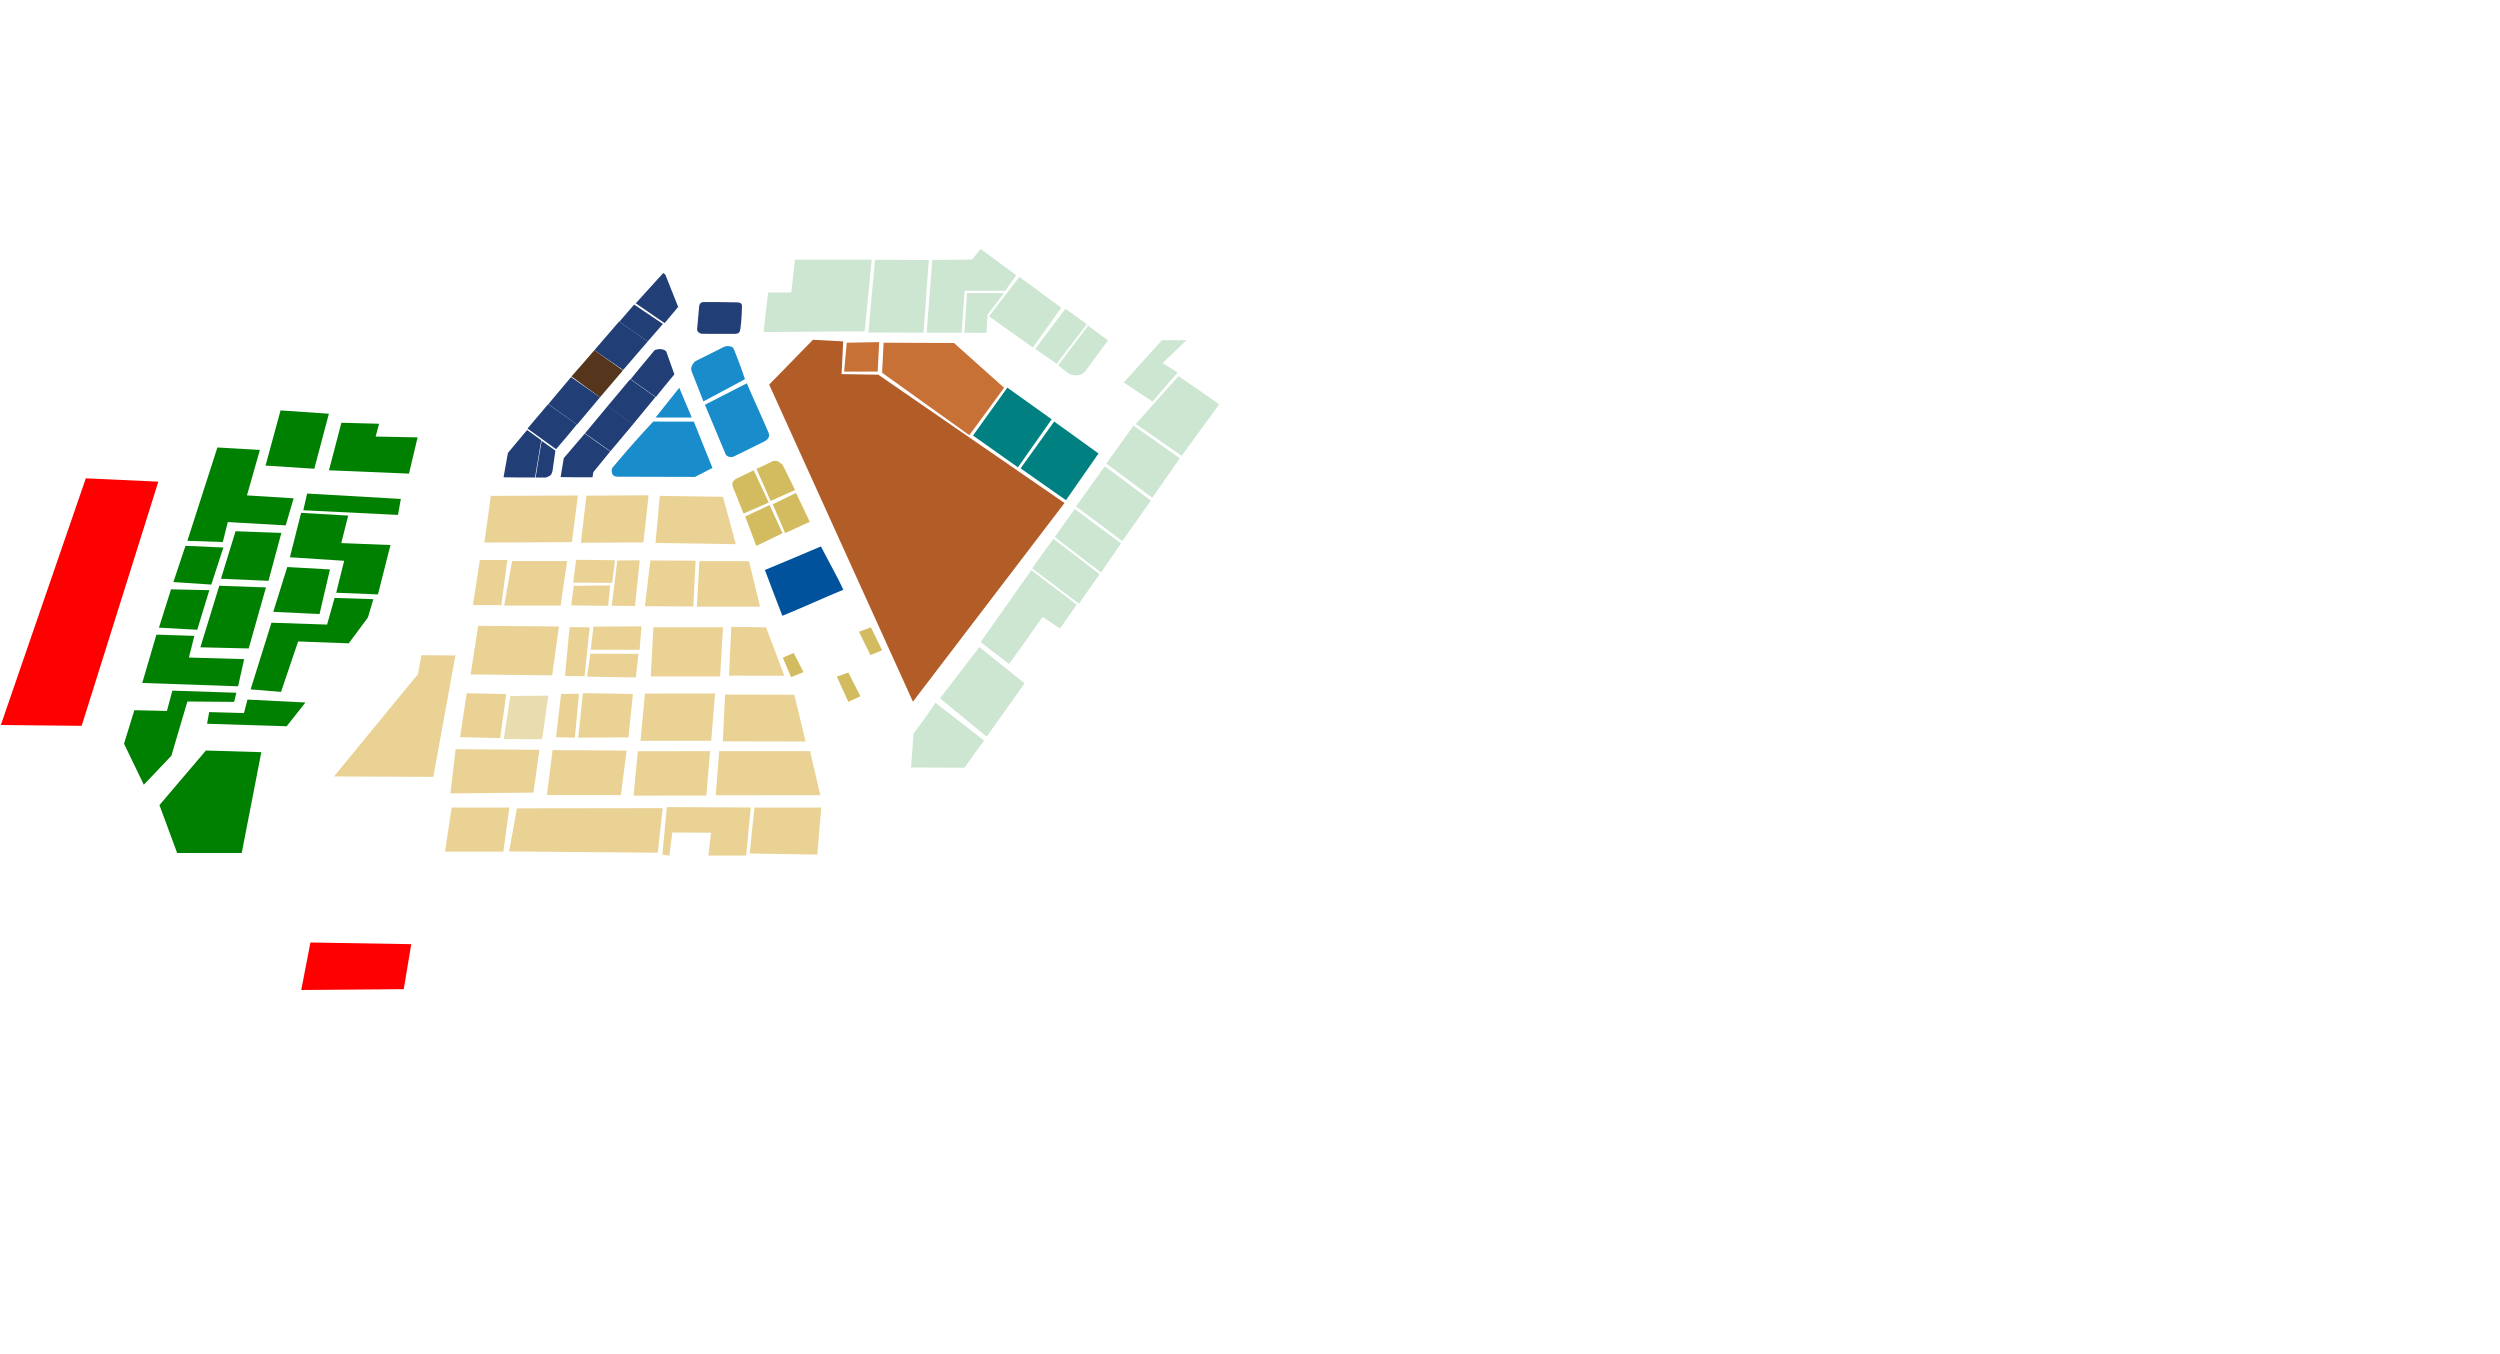 <?xml version="1.0" encoding="UTF-8" standalone="no"?>
<!-- Created with Inkscape (http://www.inkscape.org/) -->

<svg
   xmlns:dc="http://purl.org/dc/elements/1.1/"
   xmlns:cc="http://creativecommons.org/ns#"
   xmlns:rdf="http://www.w3.org/1999/02/22-rdf-syntax-ns#"
   xmlns:svg="http://www.w3.org/2000/svg"
   xmlns="http://www.w3.org/2000/svg"
   xmlns:sodipodi="http://sodipodi.sourceforge.net/DTD/sodipodi-0.dtd"
   xmlns:inkscape="http://www.inkscape.org/namespaces/inkscape"
   version="1.1"
   width="100%"
   height="100%"
   viewBox="0 0 1200 650"
   id="grand1-floor1"
   xml:space="preserve"
   inkscape:version="0.92.1 r15371"
   sodipodi:docname="grand1-floor1.svg"><defs
     id="defs3145" /><sodipodi:namedview
     pagecolor="#ffffff"
     bordercolor="#666666"
     borderopacity="1"
     objecttolerance="10"
     gridtolerance="10"
     guidetolerance="10"
     inkscape:pageopacity="0"
     inkscape:pageshadow="2"
     inkscape:window-width="1920"
     inkscape:window-height="1017"
     id="namedview3143"
     showgrid="false"
     inkscape:zoom="1.767767"
     inkscape:cx="228.04859"
     inkscape:cy="376.64933"
     inkscape:window-x="-8"
     inkscape:window-y="-8"
     inkscape:window-maximized="1"
     inkscape:current-layer="grand1-floor1" /><path
     style="fill:#cce6d2"
     d="M 565.676,180.507 545.2,203.5 l 22,15.3 18.017,-24.744"
     id="path4595"
     data-podium="100"
     inkscape:connector-curvature="0" /><path
     style="fill:#cce6d2"
     d="m 565.3,178.8 -7.3,-4.5 v 0 l 11.5,-11 h -11.8 l -18.3,20.3 13.776,9.117"
     id="polygon3161"
     data-podium="95"
     inkscape:connector-curvature="0" /><path
     d="m 544.1,204.3 c 7.4,5.2 14.8,10.4 22.2,15.7 -4.4,6.2 -8.7,12.5 -13.2,18.9 -7.4,-5.5 -14.8,-11 -22.1,-16.4 4.4,-6.1 8.8,-12.2 13.1,-18.2 l 0,0 z"
     id="path3163"
     style="fill:#cce6d2"
     data-podium="89" /><path
     d="m 530.3,223.8 c 7.3,5.5 14.7,10.9 22.1,16.5 -4.5,6.4 -9.1,12.9 -13.7,19.4 -7.4,-5.6 -14.9,-11.1 -22.2,-16.6 4.6,-6.5 9.2,-12.9 13.8,-19.3 l 0,0 z"
     id="path3165"
     style="fill:#cce6d2"
     data-podium="90" /><path
     d="m 515.9,244.3 c 7.3,5.5 14.7,11 22.2,16.5 -3.2,4.6 -6.4,9.3 -9.6,14 -7.5,-5.7 -14.9,-11.3 -22.2,-17 3.1,-4.5 6.4,-9.1 9.6,-13.5 l 0,0 z"
     id="path3167"
     style="fill:#cce6d2"
     data-podium="91" /><path
     d="m 505.6,258.6 c 7.4,5.6 14.8,11.3 22.2,17 -3.3,4.7 -6.6,9.5 -9.9,14.2 -7.5,-5.7 -15.1,-11.4 -22.5,-17 3.4,-4.7 6.8,-9.5 10.2,-14.2 l 0,0 z"
     id="path3169"
     style="fill:#cce6d2"
     data-podium="92" /><path
     d="m 484.4,318.7 c 5.4,-7.6 10.8,-15.1 16.1,-22.6 2.8,1.9 5.5,3.7 8.3,5.6 2.7,-3.9 5.3,-7.7 8,-11.5 -7.3,-5.5 -14.6,-11 -21.8,-16.5 -8,11.4 -16.1,22.9 -24.3,34.5 4.5,3.6 9.1,7 13.7,10.5 l 0,0 z"
     id="path3171"
     style="fill:#cce6d2"
     data-podium="93" /><path
     d="m 449,337.3 23.4,18.2 c 0,0 0.2,-0.7 -9.4,13 -8.6,0 -17.2,-0.1 -25.7,-0.1 0.4,-5.5 0.8,-10.9 1.2,-16.3 4.8,-6.1 10.5,-14.8 10.5,-14.8 z"
     id="path3173"
     style="fill:#cce6d2"
     data-podium="96"
     inkscape:connector-curvature="0"
     sodipodi:nodetypes="cccccc" /><path
     d="M 362.12,387.6 359.862,409.676 392.3,410.2 l 1.9,-22.6 z"
     id="path3175"
     style="fill:#ead295"
     data-podium="07"
     inkscape:connector-curvature="0"
     sodipodi:nodetypes="ccccc" /><path
     d="m 360.362,387.6 c -0.8,7.7 -1.417,15.259 -2.217,23.059 -6.6,0 -11.544,0.041 -18.144,0.041 0.4,-3.7 0.9,-7.4 1.3,-11 -6.2,0 -12.4,-0.1 -18.6,-0.1 -0.5,3.7 -0.9,7.4 -1.4,11.1 l -3.363,-0.424 2.151,-22.876 c 0,0 25.173,0.1 40.273,0.2 z"
     id="path3177"
     style="fill:#ead295"
     data-podium="06"
     inkscape:connector-curvature="0"
     sodipodi:nodetypes="ccccccccc" /><path
     d="m 244.5,387.6 -2.9,21.2 -28,0 3.2,-21.2 z"
     id="path3185"
     style="fill:#ead295"
     data-podium="03"
     inkscape:connector-curvature="0"
     sodipodi:nodetypes="ccccc" /><path
     d="m 202.3,314.5 16.3,0.1 -10.6,58.3 -47.7,-0.2 40.3,-49.1 c 0,0 1.1,-6.1 1.7,-9.1 l 0,0 z"
     id="path3187"
     style="fill:#ead295"
     data-podium="02" /><path
     d="m 216.188,380.839 39.898,-0.387 2.812,-20.539 L 218.7,359.6 Z"
     id="path3189"
     style="fill:#ead295"
     data-podium="12"
     inkscape:connector-curvature="0"
     sodipodi:nodetypes="ccccc" /><path
     d="m 301.632,353.933 -24.059,0.171 2.241,-21.407 24,0.429 z"
     id="path3191"
     style="fill:#ead295"
     data-podium="11"
     inkscape:connector-curvature="0"
     sodipodi:nodetypes="ccccc" /><path
     d="m 298.028,381.626 -35.503,0.013 2.707,-21.619 35.546,0.27 z"
     id="path3193"
     style="fill:#ead295"
     data-podium="10"
     inkscape:connector-curvature="0"
     sodipodi:nodetypes="ccccc" /><path
     d="m 339.028,381.878 -34.898,0.044 2.012,-21.337 34.698,-0.044 z"
     id="path3195"
     style="fill:#ead295"
     data-podium="09"
     inkscape:connector-curvature="0"
     sodipodi:nodetypes="ccccc" /><path
     d="m 345.219,360.555 43.6,-0.026 4.929,21.169 -50.2,0.026 z"
     id="path3197"
     style="fill:#ead295"
     data-podium="08"
     inkscape:connector-curvature="0"
     sodipodi:nodetypes="ccccc" /><path
     d="m 346.953,355.854 39.742,0.089 -5.429,-22.471 -33.229,-0.089 z"
     id="path3199"
     style="fill:#ead295"
     data-podium="16"
     inkscape:connector-curvature="0"
     sodipodi:nodetypes="ccccc" /><path
     d="m 341.385,355.571 -33.944,0.033 2.13,-22.683 33.648,-0.033 -1.834,22.683 z"
     id="path3201"
     style="fill:#ead295"
     data-podium="15"
     inkscape:connector-curvature="0"
     sodipodi:nodetypes="cccccc" /><path
     d="m 275.925,354.083 -9.03,-0.237 2.446,-20.807 8.579,0.025 z"
     id="path3203"
     style="fill:#ead295"
     data-podium="14"
     inkscape:connector-curvature="0"
     sodipodi:nodetypes="ccccc" /><path
     d="m 305.222,325.172 -23.41,-0.372 1.528,-11.007 23.099,0.019 z"
     id="path3205"
     style="fill:#ead295"
     data-podium="13"
     inkscape:connector-curvature="0"
     sodipodi:nodetypes="ccccc" /><path
     d="m 220.829,353.801 19.251,0.489 2.919,-21.129 -18.983,-0.419 z"
     id="path3207"
     style="fill:#ead295"
     data-podium="99"
     inkscape:connector-curvature="0"
     sodipodi:nodetypes="ccccc" /><path
     d="m 225.9,323.719 39.148,0.465 3.224,-23.478 L 229.514,300.4 Z"
     id="path3209"
     style="fill:#ead295"
     data-podium="98"
     inkscape:connector-curvature="0"
     sodipodi:nodetypes="ccccc" /><path
     d="m 307.003,311.909 -23.426,-0.036 1.266,-11.102 23.092,-0.135 z"
     id="path3211"
     style="fill:#ead295"
     data-podium="20"
     inkscape:connector-curvature="0"
     sodipodi:nodetypes="ccccc" /><path
     d="m 280.585,324.586 -9.403,-0.107 2.235,-23.473 9.632,0.107 z"
     id="path3213"
     style="fill:#ead295"
     data-podium="19"
     inkscape:connector-curvature="0"
     sodipodi:nodetypes="ccccc" /><path
     d="m 345.663,324.7 -33.297,0 1.263,-23.626 33.399,0 z"
     id="path3215"
     style="fill:#ead295"
     data-podium="18"
     inkscape:connector-curvature="0"
     sodipodi:nodetypes="ccccc" /><path
     d="m 351.031,300.885 16.685,0.248 8.784,23.261 -26.585,-0.09 z"
     id="path3217"
     style="fill:#ead295"
     data-podium="17"
     inkscape:connector-curvature="0"
     sodipodi:nodetypes="ccccc" /><path
     d="m 335.703,269.34 23.824,0 L 364.8,291.2 l -30.309,0 z"
     id="path3219"
     style="fill:#ead295"
     data-podium="25"
     inkscape:connector-curvature="0"
     sodipodi:nodetypes="ccccc" /><path
     d="m 332.803,291.093 -23.235,-0.107 2.592,-21.967 21.716,0.107 -1.072,21.967 z"
     id="path3221"
     style="fill:#ead295"
     data-podium="24"
     inkscape:connector-curvature="0"
     sodipodi:nodetypes="cccccc" /><path
     d="m 304.813,290.88 -11.161,-0.141 2.648,-21.685 10.771,-0.141 z"
     id="path3223"
     style="fill:#ead295"
     data-podium="23"
     inkscape:connector-curvature="0"
     sodipodi:nodetypes="ccccc" /><path
     d="m 293.851,279.779 -18.72,-0.107 1.386,-10.972 18.72,0.212 z"
     id="path3225"
     style="fill:#ead295"
     data-podium="22"
     inkscape:connector-curvature="0"
     sodipodi:nodetypes="ccccc" /><path
     d="m 240.652,290.447 2.838,-21.647 -13.184,0.007 L 227,290.454 Z"
     id="path3227"
     style="fill:#ead295"
     data-podium="21"
     inkscape:connector-curvature="0"
     sodipodi:nodetypes="ccccc" /><path
     d="m 274.485,260.226 -41.985,0.202 3.088,-22.398 41.813,-0.202 -2.917,22.398 z"
     id="path3229"
     style="fill:#ead295"
     data-podium="32"
     inkscape:connector-curvature="0"
     sodipodi:nodetypes="cccccc" /><path
     d="m 308.84,260.336 -30.016,0.202 2.659,-22.619 29.844,-0.202 -2.488,22.619 z"
     id="path3233"
     style="fill:#ead295"
     data-podium="30"
     inkscape:connector-curvature="0"
     sodipodi:nodetypes="cccccc" /><path
     d="m 316.702,238.002 30.322,0.468 L 353.2,261.2 l -38.557,-0.578 2.059,-22.619 z"
     id="path3237"
     style="fill:#ead295"
     data-podium="28"
     inkscape:connector-curvature="0"
     sodipodi:nodetypes="cccccc" /><path
     d="m 404.813,283.08 c -8.6,3.5 -20.594,9.009 -29.294,12.509 -2.8,-7.2 -5.671,-14.895 -8.371,-21.995 8.3,-3.4 18.692,-7.819 26.892,-11.319 3.693,7.208 8.088,14.907 10.773,20.805 z"
     id="path3239"
     style="fill:#01529d"
     data-podium="27"
     inkscape:connector-curvature="0"
     sodipodi:nodetypes="ccccc" /><path
     d="m 522.3,156.3 9.5,7.1 c 0,0 -7.2,9.8 -10.8,14.7 -1.7,2.3 -5.8,2.8 -8.3,1 -4.6,-3.4 -4.7,-3.9 -4.7,-3.9 l 14.3,-18.9 0,0 z"
     id="path3241"
     style="fill:#cce6d2"
     data-podium="66" /><path
     d="m 511.4,148.2 0,0 10.3,7.4 -14.5,19 -10.3,-7.1 z"
     id="polygon3243"
     style="fill:#cce6d2"
     data-podium="65" /><path
     d="m 489.3,132.9 v 0 l 20.1,14.8 -13.631,19.128 L 474.7,151.8 Z"
     id="polygon3247"
     style="fill:#cce6d2"
     data-podium="63"
     inkscape:connector-curvature="0"
     sodipodi:nodetypes="cccccc" /><path
     d="m 420,124.7 0,0 25.8,0.1 -2.5,34.9 -26.5,-0.1 z"
     id="polygon3251"
     style="fill:#cce6d2"
     data-podium="60" /><path
     d="m 381.6,124.6 c -0.6,5.3 -1.2,10.5 -1.8,15.8 h -11.1 c -0.7,6.3 -1.5,12.6 -2.2,19 7.2,0 41.311,-0.424 48.511,-0.324 1.3,-11.8 2.217,-22.976 3.417,-34.476 H 381.6 Z"
     id="path3253"
     style="fill:#cce6d2"
     data-podium="58"
     inkscape:connector-curvature="0"
     sodipodi:nodetypes="cccccccc" /><path
     style="fill:#198ccc"
     d="m 337.631,192.685 c 0,0 -3.064,-8.036 -5.614,-14.336 -0.2,-0.7 -0.5,-1.5 0.1,-2.8 0.6,-1.3 1.2,-1.7 1.7,-2.2 4.7,-2.3 9.3,-4.7 14,-7 0.6,-0.2 1.2,-0.3 2.1,-0.2 1.7,0.3 1.9,0.7 2.2,1.1 v 0 c 2.7,6.45 5.476,14.759 5.476,14.759 z"
     id="path3139"
     data-podium="82"
     inkscape:connector-curvature="0"
     sodipodi:nodetypes="ccsccccccc" /><path
     style="fill:#198ccc"
     d="m 358.482,183.98 c 2.712,6.55 7.751,17.263 10.501,23.913 0.6,1.5 -0.2,3.1 -2.1,4 -4.8,2.4 -9.6,4.7 -14.4,7.1 -1.6,0.8 -3.6,0.3 -4.2,-1 -2.65,-6.45 -7.296,-17.319 -9.921,-23.707 z"
     id="path3259"
     inkscape:connector-curvature="0"
     sodipodi:nodetypes="cccsccc"
     data-podium="42" /><path
     d="m 337.201,160.235 c 4.793,-0.016 10.422,-0.032 15.181,0.021 2.259,0.045 2.793,-0.782 3.033,-2.516 0.654,-4.73 0.623,-8.638 0.726,-10.625 0.103,-1.988 -1.554,-1.952 -2.972,-1.992 -2.888,-0.083 -12.586,-0.171 -14.997,-0.147 -1.038,0.01 -2.148,0.033 -2.568,1.906 -0.119,1.596 -0.811,9.646 -0.998,11.206 -0.046,1.111 1.235,2.132 2.595,2.147 l 0,0 z"
     id="path3261"
     style="fill:#213e76"
     data-podium="57"
     inkscape:connector-curvature="0"
     sodipodi:nodetypes="ccszssccccc" /><path
     d="m 341.983,224.62 c 0,0 -5.6,2.9 -8.4,4.3 -12.2,0 -24.5,-0.1 -36.7,-0.1 -1.3,0 -2.6,-0.1 -3.1,-1.7 -0.5,-1.7 0,-2.3 0.5,-3 10,-12 19.276,-21.77 19.276,-21.77 l 19.468,0.024 z"
     id="path3265"
     style="fill:#198ccc"
     data-podium="43"
     inkscape:connector-curvature="0"
     sodipodi:nodetypes="ccsccccc" /><path
     d="m 280.7,208.1 c 4.1,2.9 8.1,5.8 12.2,8.6 -2.7,3.3 -5.4,6.6 -8.1,9.9 -0.1,0.8 -0.3,1.7 -0.4,2.5 -5.1,0 -10.2,0 -15.3,-0.1 0.5,-3.1 1,-6.1 1.5,-9.1 3.4,-3.9 6.8,-7.9 10.1,-11.8 l 0,0 z"
     id="path3275"
     style="fill:#213e76"
     data-podium="69" /><path
     d="m 291.7,194.9 c 4,2.9 8.1,5.8 12.2,8.7 -3.6,4.3 -7.3,8.7 -10.9,13 -4.1,-2.9 -8.2,-5.8 -12.2,-8.6 3.6,-4.3 7.3,-8.7 10.9,-13.1 l 0,0 z"
     id="path3277"
     style="fill:#213e76"
     data-podium="70" /><path
     d="m 302.5,182 c 4,2.9 8.1,5.7 12.1,8.6 -3.6,4.3 -7.2,8.7 -10.8,13.1 -4.1,-2.9 -8.1,-5.8 -12.2,-8.7 3.7,-4.4 7.3,-8.7 10.9,-13 l 0,0 z"
     id="path3279"
     style="fill:#213e76"
     data-podium="71" /><path
     d="m 323.7,179.7 c -1.3,-3.7 -2.6,-7.4 -3.9,-11 -0.5,-0.5 -1.1,-0.9 -2.4,-1.1 -1.4,-0.1 -2.3,0.2 -3.1,0.4 -3.9,4.6 -7.7,9.3 -11.6,14 4,2.9 8.1,5.7 12.1,8.6 2.9,-3.7 5.9,-7.3 8.9,-10.9 l 0,0 z"
     id="path3281"
     style="fill:#213e76"
     data-podium="72" /><path
     d="m 319,155.1 -13.83,-9.507 13.206,-14.562 1,0.8 6.141,15.488 z"
     id="polygon3283"
     style="fill:#213e76"
     data-podium="56"
     inkscape:connector-curvature="0"
     sodipodi:nodetypes="cccccc" /><path
     d="m 310.9,163.9 c 2.4,-2.8 4.9,-5.6 7.3,-8.4 -4.5,-3 -9.4,-6.3 -13.8,-9.3 -2.3,2.7 -4.8,5.5 -7.1,8.2 4.3,3.1 9.1,6.4 13.6,9.5 l 0,0 z"
     id="path3287"
     style="fill:#213e76"
     data-podium="54" /><path
     d="m 299.1,177.6 c -4.6,-3.2 -9.2,-6.3 -13.8,-9.5 4,-4.6 7.9,-9.2 11.9,-13.8 4.5,3.2 9.1,6.4 13.7,9.6 -3.9,4.6 -7.9,9.1 -11.8,13.7 l 0,0 z"
     id="path3289"
     style="fill:#213e76"
     data-podium="53" /><path
     d="m 274.3,180.7 c 3.7,-4.2 7.4,-8.4 11,-12.6 4.6,3.2 9.1,6.5 13.7,9.7 -3.7,4.3 -7.3,8.6 -11,12.9 -4.6,-3.3 -9.2,-6.7 -13.7,-10 l 0,0 z"
     id="path3291"
     style="fill:#55361d"
     data-podium="52" /><path
     d="m 277,203.8 c 3.7,-4.4 7.3,-8.7 11,-13.1 -4.6,-3.2 -9.3,-6.5 -13.9,-9.7 -3.6,4.3 -7.3,8.7 -10.9,13 4.6,3.3 9.2,6.5 13.8,9.8 l 0,0 z"
     id="path3293"
     style="fill:#213e76"
     data-podium="51" /><path
     d="m 266.9,215.6 c -4.6,-3.3 -9.1,-6.6 -13.7,-9.9 3.3,-3.9 6.6,-7.8 9.9,-11.7 4.6,3.2 9.2,6.5 13.8,9.7 -3.2,4 -6.6,8 -10,11.9 l 0,0 z"
     id="path3295"
     style="fill:#213e76"
     data-podium="50" /><path
     d="m 256.8,229.2 c -5,0 -10.1,0 -15.1,-0.1 0.7,-3.9 1.4,-7.8 2.1,-11.7 3.1,-3.7 6.1,-7.3 9.2,-11 2.3,1.6 4.5,3.3 6.8,4.9 -1,6 -2,11.9 -3,17.9 l 0,0 z"
     id="path3297"
     style="fill:#213e76"
     data-podium="48" /><path
     d="m 260,211.6 c 2.2,1.6 4.4,3.2 6.6,4.7 -0.5,3.2 -0.9,6.5 -1.4,9.8 -0.3,1 -0.6,2 -1.5,2.4 -0.9,0.4 -1.3,0.6 -1.6,0.7 -1.7,0 -3.4,0 -5,0 0.9,-5.9 1.9,-11.7 2.9,-17.6 l 0,0 z"
     id="path3299"
     style="fill:#213e76"
     data-podium="49" /><path
     d="m 404.731,163.866 -0.774,15.704 17.627,0.291 89.378,61.589 L 438.2,336.8 l -69,-152.2 21,-21.5 z"
     id="polygon3301"
     style="fill:#b25d28"
     data-podium="68"
     inkscape:connector-curvature="0"
     sodipodi:nodetypes="cccccccc" /><path
     d="m 482.5,139.6 -19.5,0 -1.4,20.1 -16.8,0 2.7,-34.9 0,0 19.1,-0.2 4.1,-5.1 17.1,12.6 z"
     id="polygon3303"
     style="fill:#cce6d2"
     data-podium="61" /><path
     d="m 473.5,159.8 -10.6,-0.1 0,0 1.3,-19.1 17.7,0.1 -7.9,10.4 z"
     id="polygon3305"
     style="fill:#cce6d2"
     data-podium="62" /><path
     style="fill:#d3bc5f;stroke:none"
     d="m 357.701,247.888 11.738,-5.445 6.152,13.506 -12.586,6.081 z"
     id="path3188"
     data-podium="75"
     inkscape:connector-curvature="0" /><path
     style="fill:#d3bc5f;stroke:none"
     d="m 382.096,236.591 6.576,13.859 -11.809,5.445 -5.94,-13.859 z"
     id="path3190"
     data-podium="76"
     inkscape:connector-curvature="0" /><path
     style="fill:#d3bc5f;stroke:none"
     d="m 361.773,225.731 7.212,15.486 -12.092,5.303 -4.95,-12.445 c 0,0 -0.636,-0.919 -0.354,-2.192 0.283,-1.273 1.697,-2.051 1.697,-2.051 z"
     id="path3192"
     data-podium="41"
     inkscape:connector-curvature="0" /><path
     style="fill:#d3bc5f;stroke:none"
     d="m 363.116,225.095 7.849,-3.748 c 0,0 0.849,-0.212 1.838,-0.071 0.99,0.141 2.828,1.768 2.828,1.768 l 6.01,12.162 -11.738,5.233 z"
     id="path3194"
     data-podium="74"
     inkscape:connector-curvature="0" /><path
     style="fill:#d3bc5f;stroke:none;stroke-width:1px;stroke-linecap:butt;stroke-linejoin:miter;stroke-opacity:1"
     d="m 375.757,315.68 5.233,-2.263 4.667,9.192 -5.94,2.404 z"
     id="path3164"
     data-podium="77" /><path
     style="fill:#d3bc5f;stroke:none"
     d="m 412.309,303.252 5.733,-2.138 5.374,11.031 -5.591,2.28 z"
     id="path3166"
     data-podium="78" /><path
     style="fill:#ff0000;stroke:none"
     d="m 41.2,229.6 34.8,1.6 -36.8,117.2 -38.8,-0.4 z"
     id="path3144"
     inkscape:connector-curvature="0"
     data-podium="80" /><path
     style="fill:#ff0000;stroke:none"
     d="m 149,452.4 48.4,0.8 -3.6,21.6 -49.2,0.4 z"
     id="path3146"
     inkscape:connector-curvature="0"
     data-podium="81" /><path
     style="fill:#198ccc;stroke:none"
     d="m 326.047,186.138 6.01,14.284 h -17.395 z"
     id="path3150"
     inkscape:connector-curvature="0"
     sodipodi:nodetypes="cccc"
     data-podium="55" /><path
     style="fill:#008000;stroke:none;stroke-width:1px;stroke-linecap:butt;stroke-linejoin:miter;stroke-opacity:1"
     d="m 76.534,386.444 22.3,-26.2 26.6,0.8 -9.4,48.4 H 85.034 Z"
     id="path241"
     inkscape:connector-curvature="0"
     data-podium="101"
     sodipodi:nodetypes="cccccc"
     data-build="3" /><path
     style="fill:#008000;stroke:none;stroke-width:1px;stroke-linecap:butt;stroke-linejoin:miter;stroke-opacity:1"
     d="m 100.4,341.8 16.693,0.479 1.707,-6.479 27.8,1.4 -9,11.4 L 118,348 99.4,347.4 Z"
     id="path245"
     inkscape:connector-curvature="0"
     data-podium="104"
     sodipodi:nodetypes="cccccccc"
     data-build="3" /><path
     style="fill:#008000;stroke:none;stroke-width:1px;stroke-linecap:butt;stroke-linejoin:miter;stroke-opacity:1"
     d="m 160.6,287 18.6,0.6 -2.6,8.8 -9.2,12.4 -24.3,-0.9 -8.2,24.2 -14.6,-1.2 10,-32 26.7,0.9 z"
     id="path247"
     inkscape:connector-curvature="0"
     data-podium="106"
     sodipodi:nodetypes="cccccccccc"
     data-build="3" /><path
     style="fill:#008000;stroke:none;stroke-width:1px;stroke-linecap:butt;stroke-linejoin:miter;stroke-opacity:1"
     d="m 64.493,340.9 15.624,0.346 2.622,-9.733 30.704,1.005 L 112.4,336.9 l -22.461,-0.176 -7.674,26.026 -13.235,13.921 -9.5,-19.7 z"
     id="path249"
     inkscape:connector-curvature="0"
     sodipodi:nodetypes="cccccccccc"
     data-podium="103"
     data-build="3" /><path
     style="fill:#008000;stroke:none;stroke-width:1px;stroke-linecap:butt;stroke-linejoin:miter;stroke-opacity:1"
     d="m 75.083,304.62 18.2,0.6 -2.6,10.4 26.517,0.766 -2.917,13.034 -46,-1.6 z"
     id="path251"
     inkscape:connector-curvature="0"
     sodipodi:nodetypes="ccccccc"
     data-podium="105"
     data-build="3" /><path
     style="fill:#008000;stroke:none;stroke-width:1px;stroke-linecap:butt;stroke-linejoin:miter;stroke-opacity:1"
     d="m 105.259,281.162 22.4,0.8 -8.283,29.293 -23.2,-0.551 z"
     id="path253"
     inkscape:connector-curvature="0"
     sodipodi:nodetypes="ccccc"
     data-podium="107"
     data-build="3" /><path
     style="fill:#008000;stroke:none;stroke-width:1px;stroke-linecap:butt;stroke-linejoin:miter;stroke-opacity:1"
     d="m 113.059,254.996 22,0.8 -6.2,23 -22.8,-1 z"
     id="path255"
     inkscape:connector-curvature="0"
     data-podium="111"
     data-build="3" /><path
     style="fill:#008000;stroke:none;stroke-width:1px;stroke-linecap:butt;stroke-linejoin:miter;stroke-opacity:1"
     d="m 82.083,282.879 18.4,0.4 -5.8,19 -18.4,-1 z"
     id="path257"
     inkscape:connector-curvature="0"
     data-podium="108"
     sodipodi:nodetypes="ccccc"
     data-build="3" /><path
     style="fill:#008000;stroke:none;stroke-width:1.019px;stroke-linecap:butt;stroke-linejoin:miter;stroke-opacity:1"
     d="m 137.876,272.179 20.5,1.143 -5,21.406 -22.2,-1.039 z"
     id="path259"
     inkscape:connector-curvature="0"
     sodipodi:nodetypes="ccccc"
     data-podium="109"
     data-build="3" /><path
     style="fill:#008000;stroke:none;stroke-width:1px;stroke-linecap:butt;stroke-linejoin:miter;stroke-opacity:1"
     d="m 134.663,196.992 23.2,1.6 -7,26.4 -23.4,-1.507 z"
     id="path261"
     inkscape:connector-curvature="0"
     data-podium="114"
     sodipodi:nodetypes="ccccc"
     data-build="3" /><path
     style="fill:#008000;stroke:none;stroke-width:1px;stroke-linecap:butt;stroke-linejoin:miter;stroke-opacity:1"
     d="m 163.873,202.919 18.093,0.483 -1.659,6.141 20.141,0.4 -4.141,17.4 -38.4,-1.6 z"
     id="path263"
     inkscape:connector-curvature="0"
     data-podium="115"
     sodipodi:nodetypes="ccccccc"
     data-build="3" /><path
     style="fill:#008000;stroke:none;stroke-width:1px;stroke-linecap:butt;stroke-linejoin:miter;stroke-opacity:1"
     d="m 104.341,214.786 20.4,1.2 -6.2,21.8 22.4,1.4 -3.8,13 -27.8,-1.6 -2.4,9.6 -17,-0.6 z"
     id="path265"
     inkscape:connector-curvature="0"
     data-podium="112"
     data-build="3" /><path
     style="fill:#008000;stroke:none;stroke-width:1px;stroke-linecap:butt;stroke-linejoin:miter;stroke-opacity:1"
     d="m 147.41,236.907 44.99,2.583 -1.359,7.666 -45.456,-2.224 z"
     id="path267"
     inkscape:connector-curvature="0"
     sodipodi:nodetypes="ccccc"
     data-podium="113"
     data-build="3" /><path
     style="fill:#008000;stroke:none;stroke-width:1px;stroke-linecap:butt;stroke-linejoin:miter;stroke-opacity:1"
     d="m 144.527,246.176 22.586,1.307 -3.293,13.196 23.604,0.941 -6.01,23.697 -20.038,-0.8 3.824,-15.341 -26.059,-1.683 z"
     id="path269"
     inkscape:connector-curvature="0"
     data-podium="110"
     sodipodi:nodetypes="ccccccccc"
     data-build="3" /><path
     style="fill:#008000;stroke:none;stroke-width:1px;stroke-linecap:butt;stroke-linejoin:miter;stroke-opacity:1"
     d="m 89.024,261.996 18.2,0.8 -5.8,17.8 -18.2,-1.2 z"
     id="path4585"
     inkscape:connector-curvature="0"
     data-podium="117"
     data-build="3" /><path
     style="fill:#ead295;stroke:none;stroke-width:1px;stroke-linecap:butt;stroke-linejoin:miter;stroke-opacity:1"
     d="m 245.8,269.3 h 26.4 l -3.1,21.4 h -27.1 z"
     id="path4586"
     inkscape:connector-curvature="0"
     data-podium="123" /><path
     style="fill:#ead295;stroke:none;stroke-width:1px;stroke-linecap:butt;stroke-linejoin:miter;stroke-opacity:1"
     d="m 275.4,281.2 17.5,-0.2 -1,9.8 -17.7,-0.2 z"
     id="path4588"
     inkscape:connector-curvature="0"
     data-podium="124" /><path
     style="fill:#ead295;stroke:none;stroke-width:1px;stroke-linecap:butt;stroke-linejoin:miter;stroke-opacity:1"
     d="m 248.1,388 70,-0.1 -2.4,21.4 -71.3,-0.6 z"
     id="path4590"
     inkscape:connector-curvature="0"
     sodipodi:nodetypes="ccccc"
     data-podium="125" /><path
     style="fill:#d3bc5f;stroke:none;stroke-width:1px;stroke-linecap:butt;stroke-linejoin:miter;stroke-opacity:1"
     d="m 401.7,324.8 5.5,-2 5.8,11.4 -5.8,2.7 z"
     id="path4592"
     inkscape:connector-curvature="0"
     data-podium="122" /><path
     style="fill:#008080;stroke:none;stroke-width:1px;stroke-linecap:butt;stroke-linejoin:miter;stroke-opacity:1"
     d="m 483.52,186.067 21.284,15.203 -16.193,23.052 -21.56,-15.257 z"
     id="path4587"
     inkscape:connector-curvature="0"
     sodipodi:nodetypes="ccccc"
     data-podium="83" /><path
     style="fill:#008080;stroke:none;stroke-width:1px;stroke-linecap:butt;stroke-linejoin:miter;stroke-opacity:1"
     d="m 506.006,202.331 21.284,15.344 -15.627,22.415 -21.779,-15.273 z"
     id="path4589"
     inkscape:connector-curvature="0"
     sodipodi:nodetypes="ccccc"
     data-podium="84" /><path
     style="fill:#e9ddaf"
     d="m 244.942,334.065 18.243,-0.141 -2.97,20.93 -18.385,-0.141 z"
     id="path5229"
     inkscape:connector-curvature="0"
     data-podium="97" /><path
     style="fill:#c87137"
     d="m 406.445,164.5 15.556,-0.283 -0.707,14.142 h -16.122 z"
     id="path5231"
     inkscape:connector-curvature="0"
     data-podium="95" /><path
     style="fill:#c87137"
     d="m 424.123,164.5 -0.707,14.425 41.861,29.981 16.688,-22.769 -24.042,-21.496 z"
     id="path5233"
     inkscape:connector-curvature="0"
     data-podium="94" /><path
     style="fill:#cce6d2;stroke:none;stroke-width:1px;stroke-linecap:butt;stroke-linejoin:miter;stroke-opacity:1"
     d="m 470.1,310.6 21.7,17.4 -18.2,25.6 -22.4,-18.4 z"
     id="path4603"
     inkscape:connector-curvature="0"
     sodipodi:nodetypes="ccccc"
     data-podium="126" /></svg>